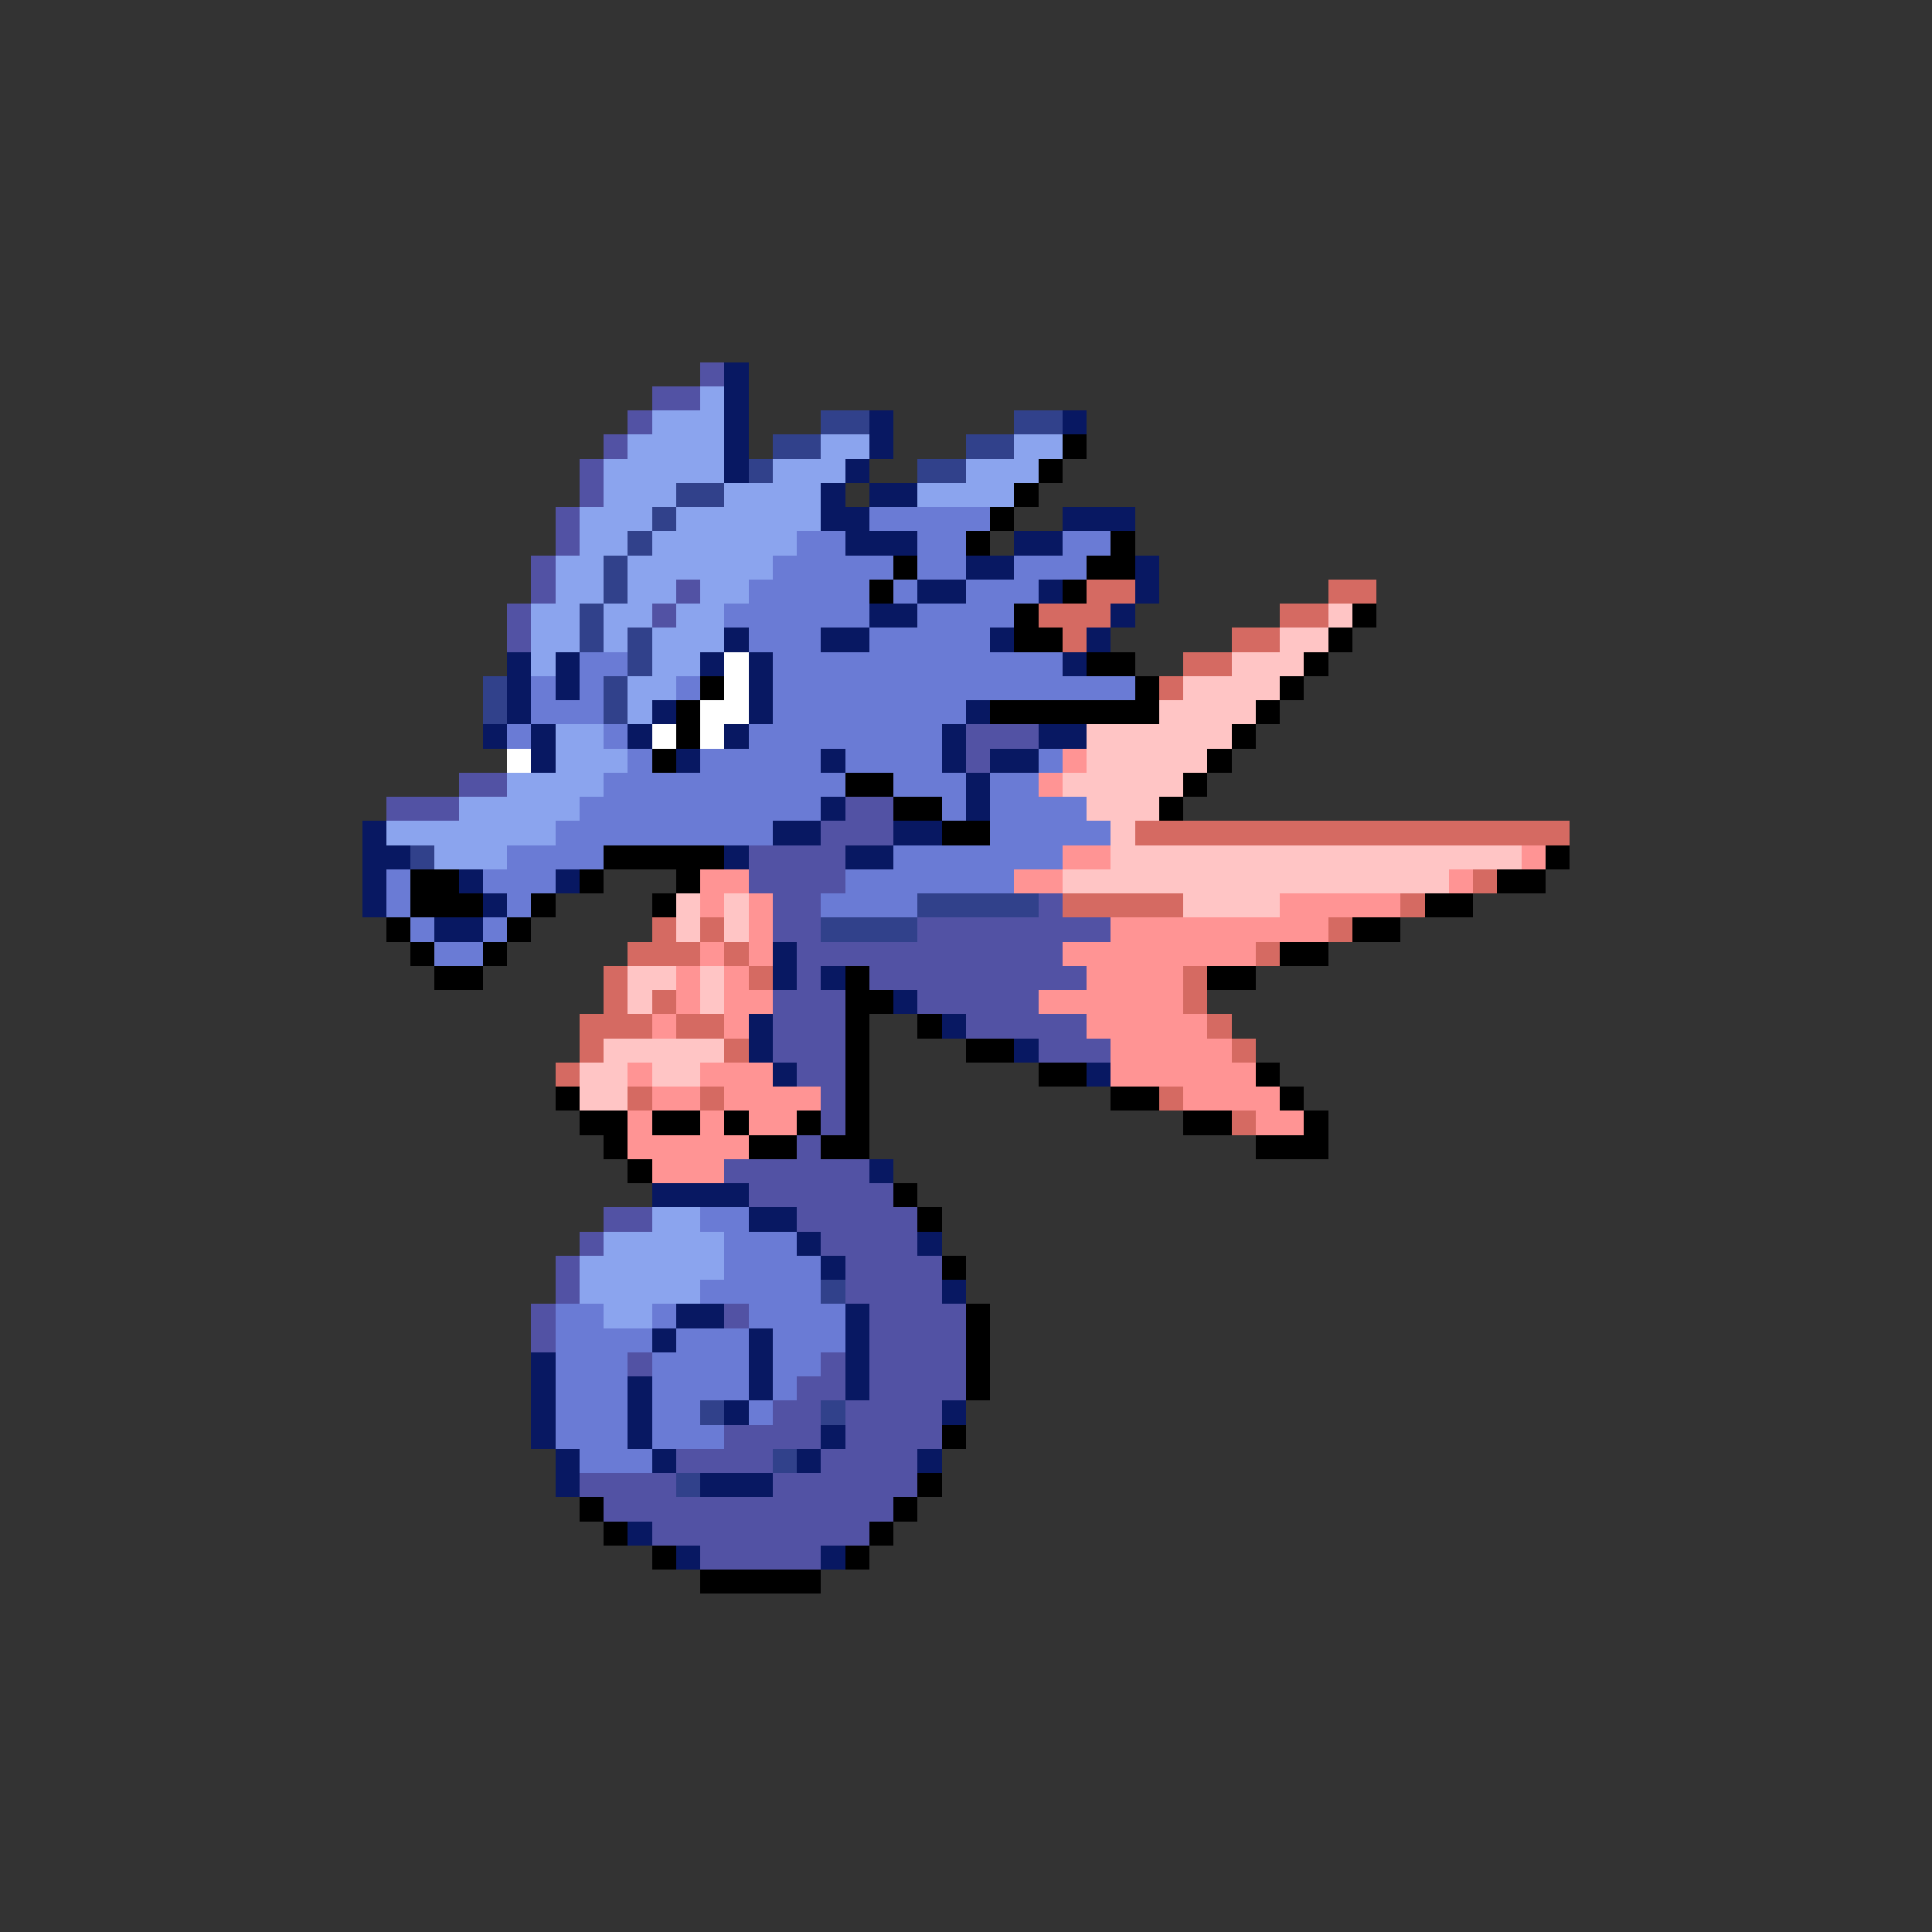 <svg xmlns="http://www.w3.org/2000/svg" viewBox="0 -0.5 80 80" shape-rendering="crispEdges">
<rect x="0" y="-0.5" width="80" height="80" fill="#333333" stroke="none"/>
<path stroke="#5252a4" d="M29 15h1M27 16h2M26 17h1M25 18h1M24 19h1M24 20h1M23 21h1M23 22h1M22 23h1M22 24h1M28 24h1M21 25h1M27 25h1M21 26h1M40 30h3M40 31h1M19 32h2M16 33h3M35 33h2M34 34h3M31 35h4M31 36h4M32 37h2M43 37h1M32 38h2M38 38h8M33 39h11M33 40h1M36 40h9M32 41h3M38 41h5M32 42h3M40 42h5M32 43h3M43 43h3M33 44h2M34 45h1M34 46h1M33 47h1M30 48h6M31 49h6M25 50h2M33 50h5M24 51h1M34 51h4M23 52h1M35 52h4M23 53h1M35 53h4M22 54h1M30 54h1M36 54h4M22 55h1M36 55h4M26 56h1M34 56h1M36 56h4M33 57h2M36 57h4M32 58h2M35 58h4M30 59h4M35 59h4M28 60h4M34 60h4M24 61h4M32 61h6M25 62h12M27 63h9M29 64h5" />
<path stroke="#081862" d="M30 15h1M30 16h1M30 17h1M36 17h1M44 17h1M30 18h1M36 18h1M30 19h1M35 19h1M34 20h1M36 20h2M34 21h2M44 21h3M35 22h3M42 22h2M40 23h2M47 23h1M38 24h2M43 24h1M47 24h1M36 25h2M46 25h1M30 26h1M34 26h2M41 26h1M45 26h1M21 27h1M23 27h1M29 27h1M31 27h1M44 27h1M21 28h1M23 28h1M31 28h1M21 29h1M27 29h1M31 29h1M40 29h1M20 30h1M22 30h1M26 30h1M30 30h1M39 30h1M43 30h2M22 31h1M28 31h1M34 31h1M39 31h1M41 31h2M40 32h1M34 33h1M40 33h1M15 34h1M32 34h2M37 34h2M15 35h2M30 35h1M35 35h2M15 36h1M19 36h1M23 36h1M15 37h1M20 37h1M18 38h2M32 39h1M32 40h1M34 40h1M37 41h1M31 42h1M39 42h1M31 43h1M42 43h1M32 44h1M45 44h1M36 48h1M27 49h4M31 50h2M33 51h1M38 51h1M34 52h1M39 53h1M28 54h2M35 54h1M27 55h1M31 55h1M35 55h1M22 56h1M31 56h1M35 56h1M22 57h1M26 57h1M31 57h1M35 57h1M22 58h1M26 58h1M30 58h1M39 58h1M22 59h1M26 59h1M34 59h1M23 60h1M27 60h1M33 60h1M38 60h1M23 61h1M29 61h3M26 63h1M28 64h1M34 64h1" />
<path stroke="#8ba4ee" d="M29 16h1M27 17h3M26 18h4M34 18h2M42 18h2M25 19h5M32 19h3M40 19h3M25 20h3M30 20h4M38 20h4M24 21h3M28 21h6M24 22h2M27 22h6M23 23h2M26 23h6M23 24h2M26 24h2M29 24h2M22 25h2M25 25h2M28 25h2M22 26h2M25 26h1M27 26h3M22 27h1M27 27h2M26 28h2M26 29h1M23 30h2M23 31h3M21 32h4M19 33h5M16 34h7M18 35h3M27 50h2M25 51h5M24 52h6M24 53h5M25 54h2" />
<path stroke="#31418b" d="M34 17h2M42 17h2M32 18h2M40 18h2M31 19h1M38 19h2M28 20h2M27 21h1M26 22h1M25 23h1M25 24h1M24 25h1M24 26h1M26 26h1M26 27h1M20 28h1M25 28h1M20 29h1M25 29h1M17 35h1M38 37h5M34 38h4M34 53h1M29 58h1M34 58h1M32 60h1M28 61h1" />
<path stroke="#000000" d="M44 18h1M43 19h1M42 20h1M41 21h1M40 22h1M46 22h1M37 23h1M45 23h2M36 24h1M44 24h1M42 25h1M56 25h1M42 26h2M55 26h1M45 27h2M54 27h1M29 28h1M47 28h1M53 28h1M28 29h1M41 29h7M52 29h1M28 30h1M51 30h1M27 31h1M50 31h1M35 32h2M49 32h1M37 33h2M48 33h1M39 34h2M25 35h5M64 35h1M17 36h2M24 36h1M28 36h1M62 36h2M17 37h3M22 37h1M27 37h1M59 37h2M16 38h1M21 38h1M56 38h2M17 39h1M20 39h1M53 39h2M18 40h2M35 40h1M50 40h2M35 41h2M35 42h1M38 42h1M35 43h1M40 43h2M35 44h1M43 44h2M52 44h1M23 45h1M35 45h1M46 45h2M53 45h1M24 46h2M27 46h2M30 46h1M33 46h1M35 46h1M49 46h2M54 46h1M25 47h1M31 47h2M34 47h2M52 47h3M26 48h1M37 49h1M38 50h1M39 52h1M40 54h1M40 55h1M40 56h1M40 57h1M39 59h1M38 61h1M24 62h1M37 62h1M25 63h1M36 63h1M27 64h1M35 64h1M29 65h5" />
<path stroke="#6a7bd5" d="M36 21h5M33 22h2M38 22h2M44 22h2M32 23h5M38 23h2M42 23h3M31 24h5M37 24h1M40 24h3M30 25h6M38 25h4M31 26h3M36 26h5M24 27h2M32 27h12M22 28h1M24 28h1M28 28h1M32 28h15M22 29h3M32 29h8M21 30h1M25 30h1M31 30h8M26 31h1M29 31h5M35 31h4M43 31h1M25 32h10M37 32h3M41 32h2M24 33h10M39 33h1M41 33h4M23 34h9M41 34h5M21 35h4M37 35h7M16 36h1M20 36h3M35 36h7M16 37h1M21 37h1M34 37h4M17 38h1M20 38h1M18 39h2M29 50h2M30 51h3M30 52h4M29 53h5M23 54h2M27 54h1M31 54h4M23 55h4M28 55h3M32 55h3M23 56h3M27 56h4M32 56h2M23 57h3M27 57h4M32 57h1M23 58h3M27 58h2M31 58h1M23 59h3M27 59h3M24 60h3" />
<path stroke="#d56a62" d="M45 24h2M55 24h2M43 25h3M53 25h2M44 26h1M51 26h2M49 27h2M48 28h1M47 34h18M61 36h1M44 37h5M58 37h1M27 38h1M29 38h1M55 38h1M26 39h3M30 39h1M52 39h1M25 40h1M31 40h1M49 40h1M25 41h1M27 41h1M49 41h1M24 42h3M28 42h2M50 42h1M24 43h1M30 43h1M51 43h1M23 44h1M26 45h1M29 45h1M48 45h1M51 46h1" />
<path stroke="#ffc5c5" d="M55 25h1M53 26h2M51 27h3M49 28h4M48 29h4M45 30h6M45 31h5M44 32h5M45 33h3M46 34h1M46 35h17M44 36h16M28 37h1M30 37h1M49 37h4M28 38h1M30 38h1M26 40h2M29 40h1M26 41h1M29 41h1M25 43h5M24 44h2M27 44h2M24 45h2" />
<path stroke="#ffffff" d="M30 27h1M30 28h1M29 29h2M27 30h1M29 30h1M21 31h1" />
<path stroke="#ff9494" d="M44 31h1M43 32h1M44 35h2M63 35h1M29 36h2M42 36h2M60 36h1M29 37h1M31 37h1M53 37h5M31 38h1M46 38h9M29 39h1M31 39h1M44 39h8M28 40h1M30 40h1M45 40h4M28 41h1M30 41h2M43 41h6M27 42h1M30 42h1M45 42h5M46 43h5M26 44h1M29 44h3M46 44h6M27 45h2M30 45h4M49 45h4M26 46h1M29 46h1M31 46h2M52 46h2M26 47h5M27 48h3" />
</svg>